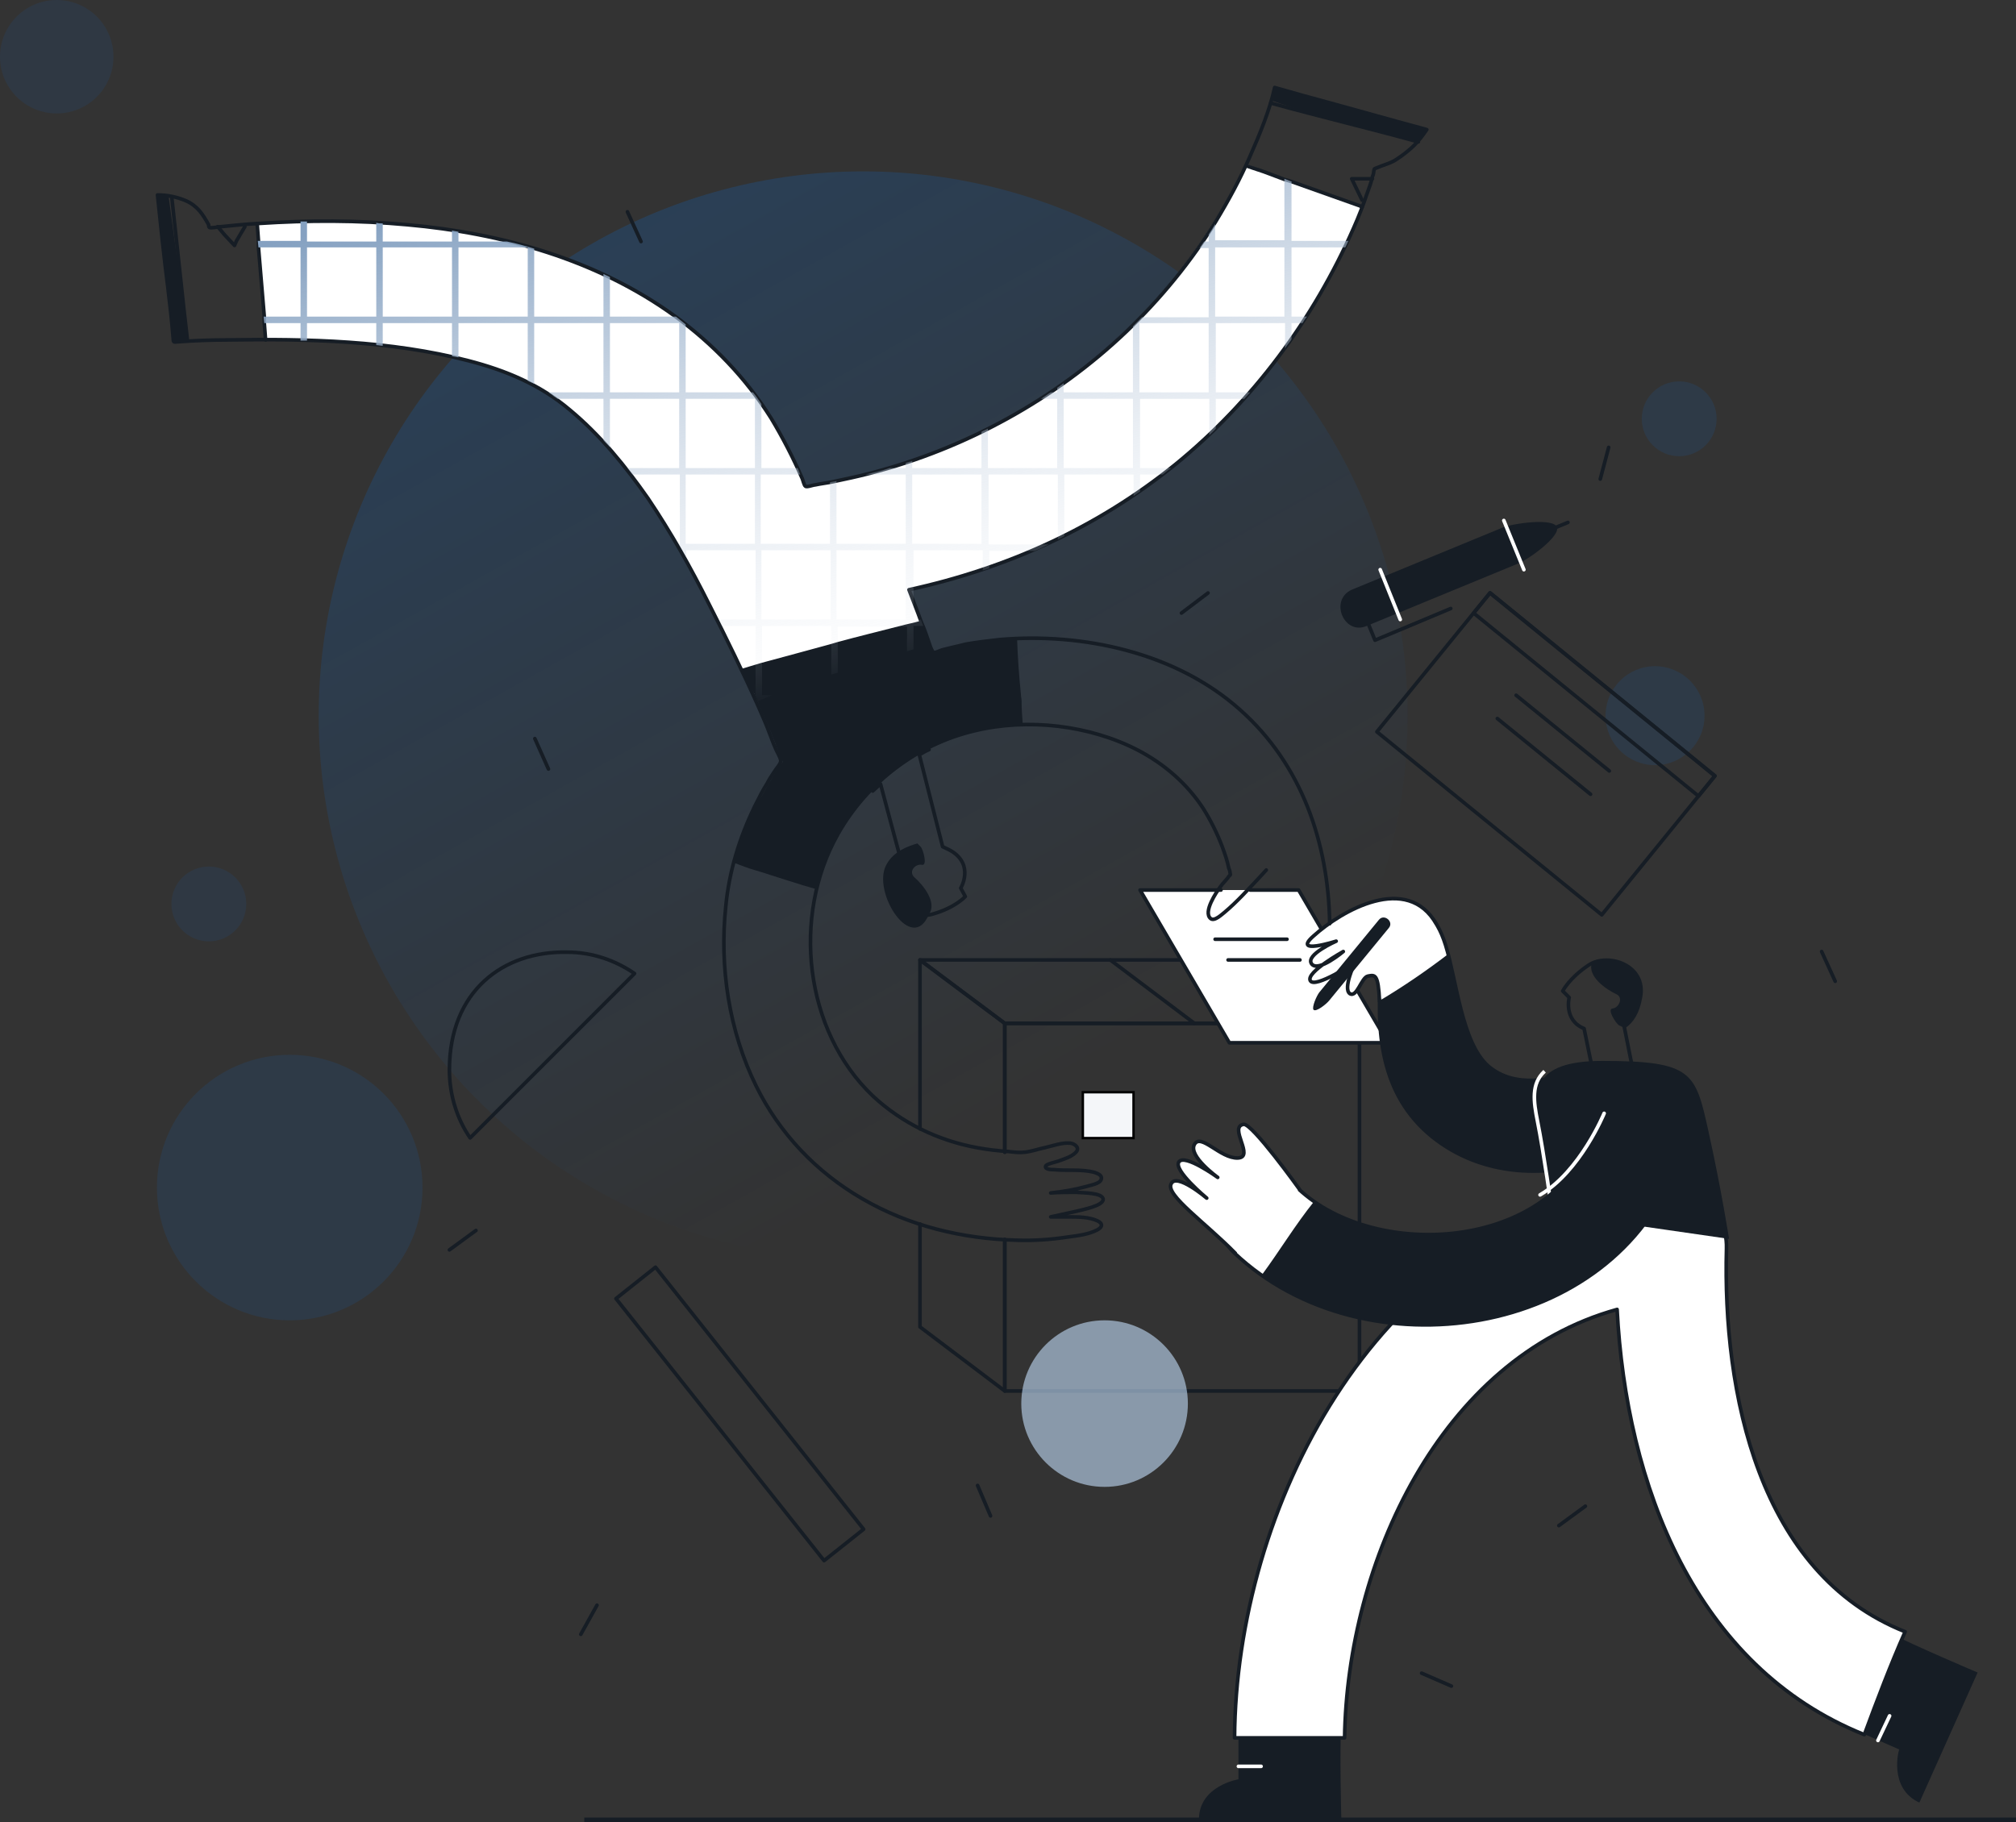<svg fill="none" height="755" viewBox="0 0 835 755" width="835" xmlns="http://www.w3.org/2000/svg" xmlns:xlink="http://www.w3.org/1999/xlink"><rect x="0" y="0" width="835" height="755" fill="#333333" stroke="none"/><linearGradient id="a" gradientUnits="userSpaceOnUse" x1="184.5" x2="414.5" y1="51.5" y2="462.5"><stop offset="0" stop-color="#007bff"/><stop offset="1" stop-color="#007bff" stop-opacity="0"/></linearGradient><linearGradient id="b" gradientUnits="userSpaceOnUse" x1="278" x2="332.653" y1="61.5" y2="290.444"><stop offset="0" stop-color="#85a1c1"/><stop offset="1" stop-color="#dce3ec" stop-opacity="0"/></linearGradient><circle cx="357.5" cy="296.5" fill="url(#a)" opacity=".2" r="225.5"/><path d="m242 753h593v2h-593z" fill="#161d25"/><path d="m448.5 452.5h21v19h-21z" fill="#f4f6f9" stroke="#000"/><circle cx="120" cy="492" fill="#007bff" opacity=".1" r="55"/><circle cx="685.5" cy="296.5" fill="#007bff" opacity=".1" r="20.5"/><circle cx="695.5" cy="173.5" fill="#007bff" opacity=".1" r="15.5"/><circle cx="86.5" cy="374.5" fill="#007bff" opacity=".08" r="15.5"/><circle cx="23.5" cy="23.5" fill="#007bff" opacity=".08" r="23.5"/><path d="m486.433 192.051c-32.438 26.277-69.971 43.169-110.453 52.017l7.52 19.432-69.717 29.367c-6.434-14.478-13.404-28.689-20.643-42.9-7.506-15.015-15.817-29.762-25.2-43.705-9.383-13.407-19.839-26.277-32.439-36.734-12.332-10.457-26.541-16.356-42.09-20.377-26.93-6.958-55.363-8.655-83.411-8.709l-3.183-48.135c20.375-1.341 41.018-1.341 61.393.536 39.141 3.486 78.551 14.479 110.721 37.806 15.818 11.529 29.49 25.74 39.946 42.364 4.826 8.044 9.115 16.356 12.868 24.936.268.536.804 2.949 1.341 3.217.536.537 3.217-.536 4.021-.536 2.413-.536 5.094-.804 7.507-1.34 5.093-1.073 10.187-2.145 15.281-3.486 39.409-10.189 76.674-30.567 106.164-58.72 14.208-13.675 26.809-28.958 36.996-45.582 5.362-8.848 8.924-14.118 12.945-23.503l48.5 18c-14 38-46.164 80.043-78.067 106.051z" fill="#fff"/><path d="m416.163 477.329v-53.357h146.914v152.297h-146.914v-62.742" stroke="#161d25" stroke-linecap="round" stroke-linejoin="round" stroke-miterlimit="10" stroke-width="1.5"/><path d="m416.163 513.527v62.742l-35.12-26.545v-42.632" stroke="#161d25" stroke-linecap="round" stroke-linejoin="round" stroke-miterlimit="10" stroke-width="1.5"/><path d="m381.043 467.677v-69.982l35.12 26.277v53.357" stroke="#161d25" stroke-linecap="round" stroke-linejoin="round" stroke-miterlimit="10" stroke-width="1.5"/><path d="m459.862 397.695 34.852 26.277" stroke="#161d25" stroke-linecap="round" stroke-linejoin="round" stroke-miterlimit="10" stroke-width="1.5"/><path d="m563.077 423.972h-146.914l-35.12-26.277h146.914z" stroke="#161d25" stroke-linecap="round" stroke-linejoin="round" stroke-miterlimit="10" stroke-width="1.5"/><path d="m517.77 368.737h20.106l36.997 63.279h-65.682l-36.997-63.279h33.511" fill="#fff"/><path d="m517.77 368.737h20.106l36.997 63.279h-65.682l-36.997-63.279h33.511" stroke="#161d25" stroke-linecap="round" stroke-linejoin="round" stroke-miterlimit="10" stroke-width="1.5"/><path d="m503.292 389.115h29.759" stroke="#161d25" stroke-linecap="round" stroke-linejoin="round" stroke-miterlimit="10" stroke-width="1.5"/><path d="m508.654 397.695h29.758" stroke="#161d25" stroke-linecap="round" stroke-linejoin="round" stroke-miterlimit="10" stroke-width="1.5"/><path d="m710.311 321.41-93.141-75.833-46.881 57.598 93.141 75.833z" stroke="#161d25" stroke-linecap="round" stroke-linejoin="round" stroke-miterlimit="10" stroke-width="1.5"/><path d="m710.27 321.504-93.141-75.833-6.77 8.317 93.142 75.833z" stroke="#161d25" stroke-linecap="round" stroke-linejoin="round" stroke-miterlimit="10" stroke-width="1.5"/><path d="m658.785 329.053-38.605-31.371" stroke="#161d25" stroke-linecap="round" stroke-linejoin="round" stroke-miterlimit="10" stroke-width="1.5"/><path d="m666.56 319.4-38.605-31.371" stroke="#161d25" stroke-linecap="round" stroke-linejoin="round" stroke-miterlimit="10" stroke-width="1.5"/><path d="m496.59 753.771h58.98s-.804-28.153 0-41.828c.804-13.674-42.626 8.044-42.626 8.044v17.16s-16.354 2.682-16.354 16.624z" fill="#161d25"/><path d="m794.975 746.799 24.128-53.894s-26.005-10.993-38.069-17.16-10.187 42.096-10.187 42.096l15.817 6.971c-.268 0-4.558 16.088 8.311 21.987z" fill="#161d25"/><path d="m789.077 676.012c-60.857-24.132-75.602-99.208-73.993-158.732.536-18.233-17.158-25.204-30.563-20.646-4.289-1.609-9.383-1.877-14.208-1.073-100.802 16.892-158.442 129.238-158.978 224.424h45.575c1.073-72.395 39.41-157.123 112.866-177.501 3.754 72.395 32.171 148.007 102.411 176.161 5.362-14.479 10.724-28.69 16.89-42.633z" style="fill:#fff;stroke:#161d25;stroke-width:1.5;stroke-miterlimit:10;stroke-linecap:round;stroke-linejoin:round"/><path d="m512.943 731.783h9.384" stroke="#fff" stroke-linecap="round" stroke-linejoin="round" stroke-miterlimit="10" stroke-width="1.5"/><path d="m777.817 721.058 4.826-10.189" stroke="#fff" stroke-linecap="round" stroke-linejoin="round" stroke-miterlimit="10" stroke-width="1.5"/><path d="m659.321 399.037c-1.877 5.631 6.166 10.993 10.187 12.87 2.949 1.341 1.073 5.631-1.608 5.899-2.413.268 1.34 6.167 2.681 6.972l1.608.804c3.485-2.145 5.898-5.899 6.971-12.334 2.949-12.602-11.528-18.233-19.839-14.211z" fill="#161d25"/><path d="m679.428 413.249c2.681-13.406-13.405-18.769-21.448-13.406-8.042 5.363-10.723 10.725-10.723 10.725l2.681 2.681s-2.413 9.385 6.166 12.871l5.898 28.689 16.085-2.681-5.362-26.813c3.217-2.145 5.63-5.899 6.703-12.066z" stroke="#161d25" stroke-linecap="round" stroke-linejoin="round" stroke-miterlimit="10" stroke-width="1.5"/><path d="m655.3 443.01c-12.333 4.558-27.882 8.044-38.873-1.34-10.992-9.653-13.137-35.662-17.694-50.141-8.043-25.74-24.397-13.674-26.541 10.189-2.413 25.473-.537 51.749 20.911 69.178 20.643 16.624 48.256 17.696 72.116 8.58 22.52-8.849 12.6-45.046-9.919-36.466z" style="fill:#fff;stroke:#161d25;stroke-width:1.5;stroke-miterlimit:10;stroke-linecap:round;stroke-linejoin:round"/><path d="m655.299 443.01c-12.332 4.558-27.881 8.044-38.873-1.34-10.187-8.849-12.6-31.64-16.621-46.387-9.115 6.972-18.499 13.407-28.418 19.305-.536 21.183 3.753 41.829 21.715 56.308 20.643 16.624 48.257 17.696 72.117 8.58 22.519-8.849 12.6-45.046-9.92-36.466z" fill="#161d25"/><path d="m663.61 439.524c37.533 0 38.605 4.827 43.967 28.958 5.362 24.132 8.579 44.778 8.579 44.778l-72.384-10.457s-3.217-23.327-5.898-36.734c-2.681-13.406-3.754-26.545 25.736-26.545z" fill="#161d25"/><path d="m642.699 501.193s-3.217-23.327-5.898-36.734c-1.608-8.043-2.68-15.551 2.949-20.646" stroke="#fff" stroke-miterlimit="10" stroke-width="1.5"/><path d="m658.248 472.234c-16.353 45.314-88.201 50.409-120.372 20.378-17.426-16.624-44.235 9.921-26.541 26.545 53.618 50.676 157.101 35.393 183.106-36.734 8.31-22.791-28.15-32.712-36.193-10.189z" style="fill:#fff;stroke:#161d25;stroke-width:1.5;stroke-miterlimit:10;stroke-linecap:round;stroke-linejoin:round"/><path d="m658.249 472.234c-15.282 42.633-79.623 49.604-113.939 25.473-7.775 9.652-14.209 20.377-21.715 30.566 55.763 39.415 147.718 21.451 171.846-45.85 8.311-22.791-28.15-32.712-36.192-10.189z" fill="#161d25"/><path d="m594.979 382.949c-12.064-21.451-39.409-5.631-50.937 4.826-9.115 8.044 9.383 2.145 9.383 2.145s-12.868 5.631-10.187 9.385c2.681 3.753 13.136-5.095 13.136-5.095s-15.549 8.58-13.672 12.066c1.876 3.486 18.498-7.508 18.498-7.508s-5.094 10.725-2.145 12.871c2.949 1.876 4.826-6.704 7.507-7.24 2.949-.536 4.289-1.072 4.825 10.457" fill="#fff"/><path d="m594.979 382.949c-12.064-21.451-39.409-5.631-50.937 4.826-9.115 8.044 9.383 2.145 9.383 2.145s-12.868 5.631-10.187 9.385c2.681 3.753 13.136-5.095 13.136-5.095s-15.549 8.58-13.672 12.066c1.876 3.486 18.498-7.508 18.498-7.508s-5.094 10.725-2.145 12.871c2.949 1.876 4.826-6.704 7.507-7.24 2.949-.536 4.289-1.072 4.825 10.457" stroke="#161d25" stroke-linecap="round" stroke-linejoin="round" stroke-miterlimit="10" stroke-width="1.5"/><path d="m571.119 381.071-24.664 30.031c-1.073 1.34-3.217 6.167-2.413 7.239 1.072 1.073 5.362-2.413 6.434-3.754l24.664-30.03c2.413-2.681-1.876-6.167-4.021-3.486z" fill="#161d25"/><path d="m511.603 519.158c-12.332-12.602-28.954-24.131-26.541-28.689 2.145-4.827 14.745 5.898 14.745 5.898s-13.941-11.529-11.528-15.015c2.413-3.485 16.086 6.435 16.086 6.435s-12.333-8.848-9.652-13.674c2.681-4.827 10.724 5.899 17.962 5.63 7.239-.268-4.021-12.87 2.413-13.942 3.485-.537 23.056 26.813 23.056 26.813" fill="#fff"/><path d="m511.603 519.158c-12.332-12.602-28.954-24.131-26.541-28.689 2.145-4.827 14.745 5.898 14.745 5.898s-13.941-11.529-11.528-15.015c2.413-3.485 16.086 6.435 16.086 6.435s-12.333-8.848-9.652-13.674c2.681-4.827 10.724 5.899 17.962 5.63 7.239-.268-4.021-12.87 2.413-13.942 3.485-.537 23.056 26.813 23.056 26.813" stroke="#161d25" stroke-linecap="round" stroke-linejoin="round" stroke-miterlimit="10" stroke-width="1.5"/><path d="m637.874 495.026c16.621-9.652 26.54-33.784 26.54-33.784" stroke="#fff" stroke-linecap="round" stroke-miterlimit="10" stroke-width="1.5"/><path d="m566.026 259.339c20.911-8.58 41.554-17.161 62.465-25.741 4.825-1.877 17.962-11.529 16.353-15.283-1.608-3.754-17.694-1.609-22.519.268-20.911 8.58-41.554 17.16-62.465 25.74-9.384 4.29-3.217 19.038 6.166 15.016z" fill="#161d25"/><g stroke-linecap="round" stroke-linejoin="round" stroke-miterlimit="10" stroke-width="1.5"><path d="m600.878 252.101-31.367 13.138-4.826-11.798" stroke="#161d25"/><path d="m579.966 256.66-8.31-20.646" stroke="#fff"/><path d="m631.172 236.014-8.311-20.378" stroke="#fff"/><path d="m649.402 216.44-12.332 5.095" stroke="#161d25"/><path d="m262.815 403.327c-7.774-5.363-17.425-8.849-27.881-8.849-26.541-.536-48.792 16.088-48.792 48.8 0 10.457 3.217 20.378 8.578 28.153z" stroke="#161d25"/><path d="m271.5 524.992-16.375 13.006 86.197 108.555 16.375-13.006z" stroke="#161d25"/><path d="m754.493 394.209 5.63 12.334" stroke="#161d25"/><path d="m259.866 87.738 5.63 12.334" stroke="#161d25"/><path d="m221.529 305.996 5.63 12.602" stroke="#161d25"/><path d="m404.903 615.415 5.362 12.602" stroke="#161d25"/><path d="m666.292 185.337-3.485 13.138" stroke="#161d25"/><path d="m500.343 245.667-10.991 8.312" stroke="#161d25"/><path d="m197.133 509.773-10.991 8.044" stroke="#161d25"/><path d="m656.64 623.995-10.991 8.044" stroke="#161d25"/><path d="m601.146 698.535-12.333-5.362" stroke="#161d25"/><path d="m247.266 665.02-6.702 12.065" stroke="#161d25"/><path d="m550.744 382.681c-.536-33.516-11.527-65.96-37.264-88.751-26.541-23.595-64.878-31.907-99.462-28.957-4.557.536-9.383 1.072-13.94 1.876-2.145.537-4.29 1.073-6.703 1.609-1.072.268-2.144.536-3.217.805-.804.268-2.413 1.072-3.217 1.072-1.072 0-2.145-4.29-2.681-5.631-.804-2.413-1.608-4.558-2.681-6.971-1.608-4.558-3.485-9.116-5.093-13.406 40.481-8.849 78.014-25.741 110.453-52.017 31.903-26.009 57.103-60.061 73.725-97.867 2.145-4.826 4.021-9.653 5.63-14.479.804-2.145 1.608-4.29 2.144-6.703.269-.804.537-1.341.537-2.145.268-1.341 0-1.073 1.34-1.609 2.413-1.073 4.826-1.609 7.238-2.949 2.145-1.341 4.022-2.681 5.898-4.29 2.949-2.413 5.362-5.363 7.507-8.58-16.89-4.558-33.779-9.385-50.669-13.943-4.021-1.073-8.311-2.413-12.332-3.486-2.145 9.653-6.166 19.305-10.188 28.422-4.021 9.384-8.847 18.233-14.208 27.081-10.188 16.624-22.788 31.908-36.997 45.582-29.49 28.154-66.754 48.532-106.164 58.72-5.094 1.341-10.187 2.414-15.281 3.486-2.413.536-5.094.805-7.506 1.341-.805 0-3.486 1.072-4.022.536-.536-.268-1.072-2.681-1.34-3.218-3.754-8.58-8.043-16.892-12.869-24.935-10.455-16.624-24.128-30.835-39.945-42.365-32.171-23.327-71.58-34.32-110.721-37.806-20.375-1.877-41.018-1.877-61.393-.536-5.362.268-10.456.804-15.818 1.341-.804 0-4.289.804-4.826.268-.268-.268-.268-.804-.268-1.073-2.413-4.29-4.558-7.776-9.383-9.921-3.753-1.609-7.775-2.413-11.796-2.413 1.34 12.87 2.681 25.74 4.289 38.343.804 6.703 1.609 13.674 2.145 20.377.268 1.877-.268 2.413 1.609 2.145 6.97-.536 13.941-.804 20.911-.804 33.244-.536 67.559.268 99.73 8.58 15.549 4.022 29.758 9.921 42.09 20.378 12.601 10.457 23.056 23.327 32.439 36.733 9.383 13.943 17.694 28.69 25.201 43.705 7.238 14.211 14.208 28.422 20.643 42.901 1.608 3.754 3.217 7.239 4.557 10.993.804 1.877 1.341 3.754 2.145 5.363.536 1.609 2.145 4.022 2.413 5.631 0 1.34-1.877 3.217-2.681 4.558-1.072 1.609-2.145 3.217-2.949 4.826-1.877 2.949-3.485 6.167-5.094 9.385-6.434 13.138-10.723 27.349-12.064 41.559-2.681 25.205 1.341 51.749 12.6 74.54 9.652 19.574 24.933 35.661 43.967 46.655 19.303 11.261 41.554 16.624 63.806 17.16 7.238.268 14.477-.268 21.447-1.341 4.021-.536 8.579-1.072 12.064-2.949 2.145-1.073 2.413-2.681 0-3.754-3.485-1.609-8.043-1.609-11.528-1.609-2.681 0-5.094 0-7.775 0 3.754-.804 7.239-1.609 10.992-2.413 1.877-.536 10.724-2.145 10.724-4.826 0-2.95-9.115-2.681-10.992-2.95-3.485 0-7.238 0-10.724.268 5.094-.536 9.92-1.34 14.745-2.681 1.609-.536 5.63-1.072 6.167-2.949.536-1.877-1.609-2.413-2.949-2.95-5.362-1.34-11.26-.536-16.622-1.072-.804 0-3.753 0-3.485-1.341 0-1.072 4.825-1.877 5.898-2.413 2.144-.804 4.825-1.609 6.434-3.217 2.145-1.877 0-3.754-2.145-4.022-3.485-.269-6.97 1.072-10.455 1.876-2.681.537-5.63 1.609-8.311 1.877-2.145.269-4.558 0-6.702-.268-4.29-.268-8.847-.804-13.137-1.609-16.085-2.949-31.098-10.188-43.162-21.45-28.418-27.081-33.512-74.54-14.477-108.324 12.064-21.45 32.707-37.27 56.567-42.9 21.983-5.363 47.72-2.414 67.827 8.044 10.723 5.63 20.106 13.674 26.809 23.863 3.217 5.094 5.898 10.457 8.042 16.088 1.073 2.949 2.145 5.899 2.681 8.848.268.536.537 1.341.537 1.877.268 1.609.268.536-.537 1.609-.804 1.34-2.412 2.681-3.485 4.29-1.608 2.145-7.238 10.457-4.021 13.138 1.608 1.341 4.825-1.877 5.898-2.681 5.094-4.29 9.651-9.385 14.209-14.211 1.072-1.073 1.876-2.145 2.949-3.218" stroke="#161d25"/></g><path d="m423.669 300.633c-1.608 0-3.217 0-4.825.268-.804 0-1.609.268-2.413.268-1.072 0-2.145.268-3.217.268h-.268c-1.072 0-2.145.269-3.485.537h-.268c-.805.268-1.877.268-2.681.536-.536 0-1.073.268-1.341.268-.536 0-1.34.268-1.876.536-1.609.537-3.217.805-4.826 1.341-.804.268-1.609.536-2.413.804-.804.269-1.608.537-2.413.805-.536.268-1.34.536-1.876.804-2.413 1.073-4.826 2.145-7.239 3.218-2.144 1.072-4.557 2.413-6.702 3.754-.804.536-1.877 1.072-2.681 1.876-1.608 1.073-3.217 2.414-4.826 3.486-1.072.804-2.144 1.877-3.217 2.681-.804.537-1.34 1.341-2.144 1.877-1.341 1.073-2.413 2.413-3.754 3.486-1.34 1.341-2.681 2.949-4.021 4.29-.536.804-1.34 1.609-1.877 2.145-.536.804-1.072 1.609-1.876 2.413-.536.805-1.073 1.341-1.609 2.145-2.145 2.95-4.021 5.899-5.63 9.117l-.268.268c-.536.804-.804 1.608-1.072 2.413-.536 1.072-.804 1.877-1.341 2.949-.536.805-.804 1.877-1.072 2.682-.268.268-.268.804-.536 1.072-.804 1.877-1.341 3.754-1.877 5.631-.268.804-.536 1.34-.536 2.145-.268 1.34-.804 2.413-1.072 3.754-7.775-2.145-15.55-4.827-23.324-7.24-.804-.268-1.877-.536-2.681-.804-2.681-.805-5.63-1.877-8.311-2.95 0-.268 0-.536.268-.804.268-1.073.536-2.413 1.073-3.486 0-.268.268-.804.268-1.072 0 0 0-.268 0-.536.536-1.609 1.072-2.95 1.608-4.559 0-.268.268-.804.536-1.072.268-1.073.805-1.877 1.073-2.681.268-.805.536-1.609.804-2.145 0-.269.268-.537.268-.805.268-.804.804-1.609 1.072-2.413.537-1.073 1.073-2.145 1.609-3.218.268-.804.536-1.34 1.072-1.876.268-.805.805-1.341 1.073-1.877.268-.537.536-.805.804-1.341.804-1.341 1.609-2.949 2.413-4.29.536-1.073 1.34-2.145 1.876-3.218.537-.804 1.073-1.877 1.609-2.681.804-1.341 1.877-2.413 2.681-3.754-2.145-5.094-4.29-10.993-6.97-17.16-.537-1.072-.805-2.145-1.341-2.949-.268-.537-.536-1.073-.536-1.341-.804-1.877-1.877-4.022-2.681-5.899 0-.268-.268-.536-.268-.804-.536-.805-.804-1.609-1.341-2.413-1.34-2.414-2.412-5.363-3.753-8.044 1.877-.536 3.485-1.073 5.362-1.609.804-.268 1.877-.536 2.681-.804 9.115-2.414 18.766-5.095 28.686-7.776.804-.268 1.876-.536 2.681-.804 8.846-2.414 17.693-4.559 26.004-6.704 2.949-.804 5.898-1.34 8.579-2.145.268.805.536 1.341.804 2.145 1.609 4.022 2.949 7.776 4.29 11.262 1.34-.537 2.681-.805 4.021-1.341 1.341-.536 2.681-.804 4.29-1.072 1.34-.269 2.681-.805 4.289-1.073.804-.268 1.341-.268 2.145-.536 1.072-.268 1.877-.536 2.949-.536.804 0 1.608-.269 2.681-.269.268 0 .804-.268 1.072-.268.536 0 1.072-.268 1.609-.268.804 0 1.876-.268 2.681-.268 1.34 0 2.949-.268 4.557-.268 1.609 0 2.949-.268 4.558-.268.268 7.775.804 15.551 1.608 23.327 0 .804.268 1.877.268 2.681 0 3.486.268 6.972.536 10.189z" fill="#161d25"/><path d="m397.933 367.935s5.63-9.385-3.753-15.284c-1.341-.804-2.681-1.34-3.754-1.877l-9.651-38.074c1.34-.804 2.681-1.609 4.021-2.145-2.144-4.558-6.166-7.776-12.868-7.776-14.209 0-17.962 16.892-10.455 24.936 1.072-1.072 2.144-1.877 3.217-2.949 1.608 6.167 6.166 23.059 8.042 30.03h.268c-1.072 1.341-2.144 2.95-3.217 4.827-6.434 12.065 7.239 21.986 16.622 19.037 9.383-2.682 13.404-7.24 13.404-7.24z" stroke="#161d25" stroke-linecap="round" stroke-linejoin="round" stroke-miterlimit="10" stroke-width="1.5"/><path d="m384.797 378.658c3.485-4.827-2.681-12.334-6.166-15.284-2.413-2.413.536-5.63 3.217-5.094 2.412.536.536-6.435-.537-7.508-.536-.536-.804-.804-1.34-1.34-3.753 1.072-9.919 3.217-12.868 8.848-6.166 11.261 10.723 37.538 17.694 20.378z" fill="#161d25"/><path d="m516.161 68.702 7.238 2.413 8.579 3.217 2.681.804 28.686 10.189.804.536" stroke="#161d25" stroke-linecap="round" stroke-linejoin="round" stroke-miterlimit="10" stroke-width="1.5"/><path d="m106.519 92.565.536 7.239v2.681l2.413 28.69v2.681l.536 6.972" stroke="#161d25" stroke-linecap="round" stroke-linejoin="round" stroke-miterlimit="10" stroke-width="1.5"/><path d="m101.425 93.906-3.485 5.899-.804 1.877-4.021-4.29-2.949-3.486" stroke="#161d25" stroke-linecap="round" stroke-linejoin="round" stroke-miterlimit="10" stroke-width="1.5"/><path d="m568.439 74.064h-8.58l4.29 8.848" stroke="#161d25" stroke-linecap="round" stroke-linejoin="round" stroke-miterlimit="10" stroke-width="1.5"/><path d="m77.565 140.831v-.537l-1.341-11.797-5.094-46.923" stroke="#161d25" stroke-linecap="round" stroke-linejoin="round" stroke-miterlimit="10" stroke-width="1.5"/><path d="m77.565 140.292c0 .536 0 1.073-.268 1.341-3.217.268-5.094.268-5.094.268l-6.702-61.133c1.609 0 2.949 0 4.289.268 2.145 15.82 4.29 31.639 6.434 47.19.268 2.682.804 5.363 1.072 8.044.268 1.341.268 2.682.268 4.022z" fill="#161d25"/><path d="m587.473 58.782c1.34-1.609 3.485-4.826 3.485-4.826l-24.932-6.971-2.681-.804-23.056-6.435-9.651-2.681-2.413-.804c0 .268 0 .536-.268.804-.268.804-1.073 3.754-1.341 4.558 20.107 7.239 40.214 11.53 60.857 17.16z" fill="#161d25"/><path d="m534.659 75.137-2.681-1.073v25.472h-28.686v-6.703c-.804 1.341-1.608 2.681-2.681 4.29v2.95h-1.876c-.536.804-1.341 1.877-1.877 2.681h3.753v28.69h-27.613c-1.34 1.341-2.413 2.413-3.753 3.754v27.349h-28.686v-3.754c-.804.536-1.876 1.341-2.681 1.877v1.877h-2.681c-1.34.804-2.68 1.877-4.021 2.681h6.702v28.69h-28.685v-16.356c-.805.536-1.877.804-2.681 1.341v15.015h-28.686v-2.949c-.804.268-1.877.536-2.681.804v2.145h-6.702c-3.217 1.072-6.434 1.877-9.919 2.681h16.621v28.69h-28.686v-26.008c-.804.268-1.876.268-2.68.536v25.472h-28.686v-28.69h16.353c-.268-.804-.804-1.877-1.072-2.681h-15.013v-26.545c-1.072-1.609-2.145-3.217-3.485-4.826h-27.882v-28.154c-1.34-1.072-2.681-2.145-4.021-3.217h-27.345v-16.356c-.804-.536-1.877-.804-2.681-1.341v17.697h-28.686v-28.154c-3.485-1.072-7.238-2.145-11.26-2.949h-20.106v-4.022c-.805-.268-1.877-.268-2.681-.536v4.558h-28.686v-7.508c-.804 0-1.877 0-2.681-.268v7.776h-28.686v-8.312c-.804 0-1.876 0-2.68 0v8.044h-17.694l.268 2.681h17.426v28.69h-15.282l.269 2.681h15.013v7.24h2.68v-7.24h28.686v9.117c.804 0 1.877.268 2.681.268v-9.385h28.686v13.675c.804.268 1.876.268 2.681.536v-14.211h28.685v23.864c.805.536 1.877.804 2.681 1.34v-25.204h28.686v28.69h-22.788c.804.536 1.341.804 1.877 1.341.536.536 1.34.804 1.876 1.34h19.035v17.16c.804 1.073 1.877 1.877 2.681 2.95v-20.11h28.685v28.69h-21.447c.805.804 1.341 1.877 2.145 2.681h19.571v28.69h-.537c1.073 1.877 2.145 3.754 3.217 5.631v-2.95h28.686v28.69h-15.281c.536.804.804 1.877 1.34 2.681h13.941v28.69c.268.804.804 1.609 1.073 2.413 1.876-.804 3.753-1.609 5.629-2.413h-4.021v-28.69h28.686v20.11c.804-.268 1.876-.536 2.681-.804v-19.038h28.685v10.189c.805-.268 1.877-.536 2.681-.804v-9.653h4.022c-.268-.804-.537-1.34-.805-2.145 0-.268 0-.268-.268-.536h-2.949v-28.69h28.686v8.312c.804-.268 1.877-.536 2.681-.804v-7.24h18.766c2.145-.804 4.022-1.876 5.898-2.681h-24.932v-28.958h28.685v26.813c.805-.268 1.877-.804 2.681-1.341v-25.472h28.686v8.848c.804-.536 1.877-1.34 2.681-1.876v-6.972h9.383c1.072-.804 2.145-1.877 3.485-2.681h-12.868v-28.69h28.686v15.015c.804-.804 1.876-1.608 2.681-2.681v-12.334h11.795c.805-.804 1.609-1.877 2.413-2.681h-14.208v-28.69h28.685v10.457c.804-1.34 1.877-2.413 2.681-3.754v-6.703h4.558c.536-.804 1.072-1.877 1.876-2.681h-6.434v-28.69h22.252c.536-.804.804-1.877 1.34-2.681h-23.592v-24.668zm-378.812 56.039h-28.686v-28.69h28.686zm31.367 0h-28.686v-28.69h28.686zm31.366 0h-28.685v-28.69h28.685zm62.733 31.371h-28.685v-28.69h28.685zm31.367 62.742h-28.686v-28.69h28.686zm0-31.371h-28.686v-28.69h28.686zm31.367 62.742h-28.686v-28.69h28.686zm31.098 0h-28.686v-28.69h28.686zm31.367-31.371h-28.686v-28.69h28.686zm62.733-31.371h-28.686v-28.69h28.686zm31.366-31.371h-28.685v-28.69h28.685zm31.367-31.371h-28.686v-28.69h28.686z" fill="url(#b)"/><path d="m587.473 58.782c-20.375-5.631-40.75-10.457-61.125-16.088" stroke="#161d25" stroke-linecap="round" stroke-linejoin="round" stroke-miterlimit="10" stroke-width="1.5"/><circle cx="457.5" cy="581.5" fill="#c3ddfa" opacity=".6" r="34.5"/></svg>